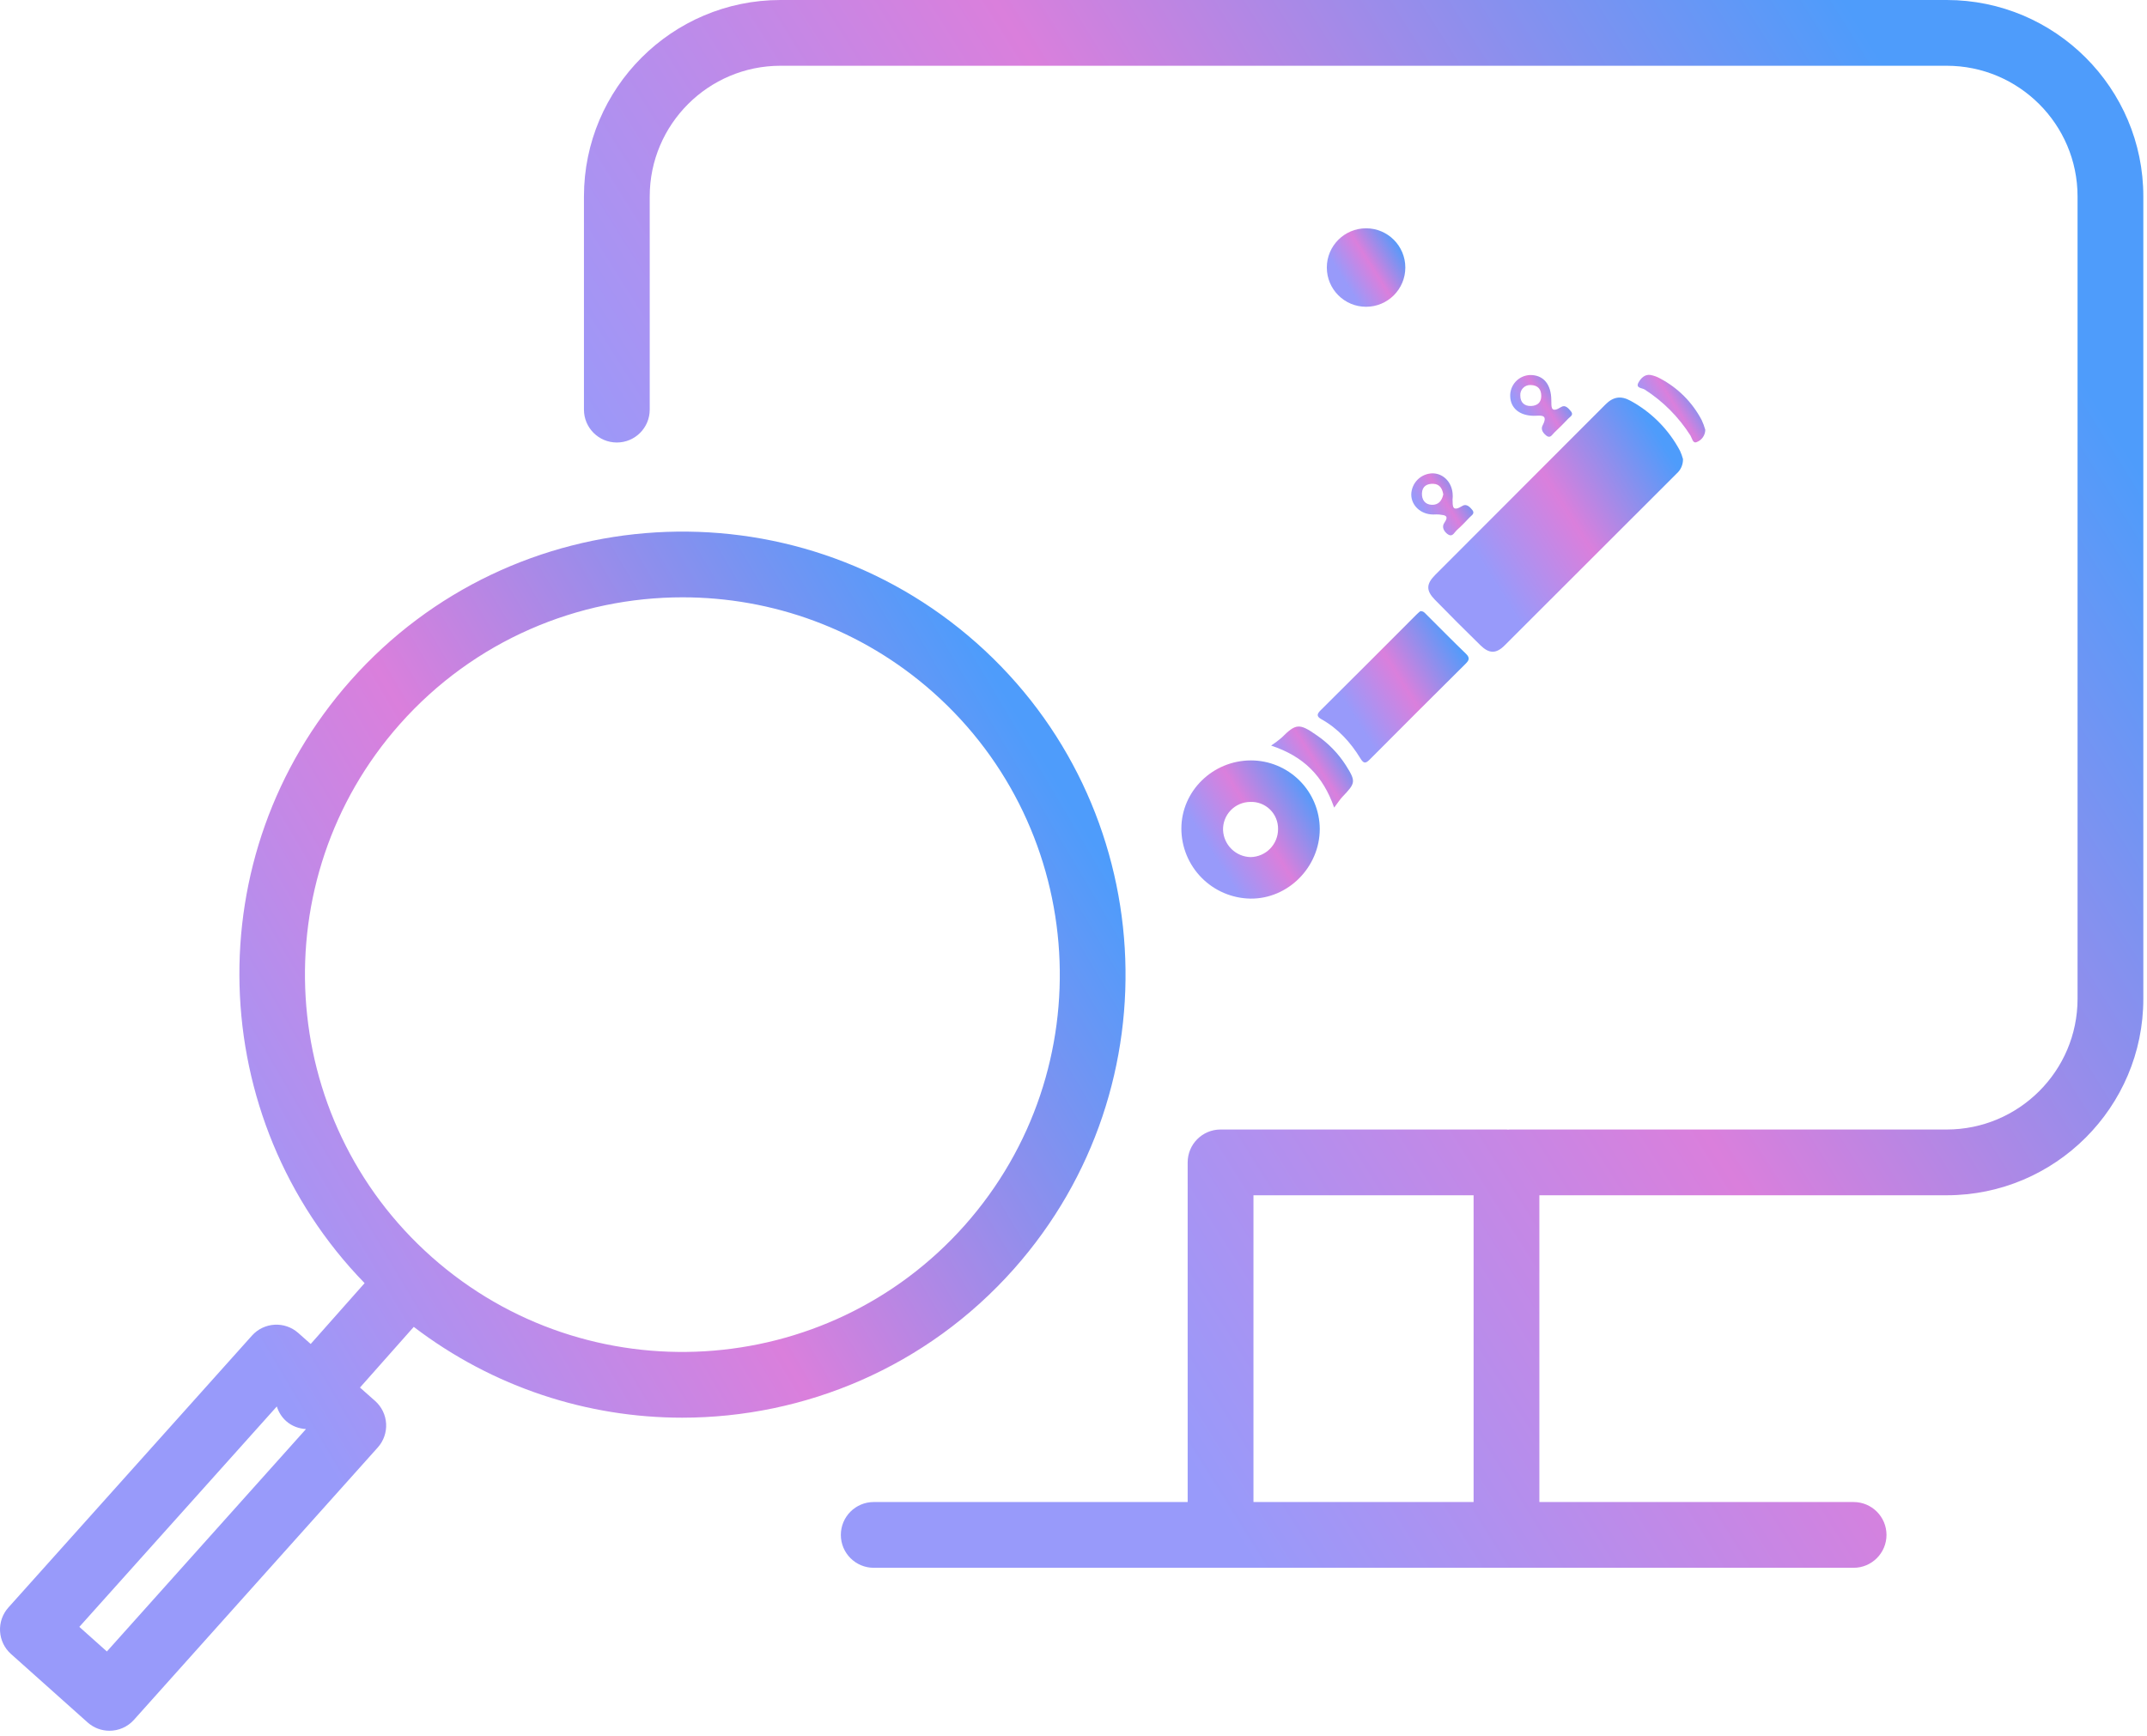 <svg width="418" height="338" viewBox="0 0 418 338" fill="none" xmlns="http://www.w3.org/2000/svg">
<path d="M327.662 89.4C327.674 89.934 327.569 90.463 327.355 90.952C327.141 91.441 326.823 91.876 326.423 92.23C315.258 103.397 304.09 114.558 292.917 125.713C291.277 127.343 289.912 127.312 288.237 125.677C285.243 122.752 282.281 119.788 279.35 116.785C277.63 115.016 277.643 113.745 279.426 111.953C290.468 100.876 301.521 89.809 312.586 78.752C314.073 77.262 315.582 77.023 317.423 78.038C321.525 80.264 324.88 83.649 327.069 87.77C327.313 88.296 327.511 88.841 327.662 89.4Z" fill="url(#paint0_linear_26_353)"/>
<path d="M276.524 119.022C277.18 118.995 277.422 119.408 277.741 119.709C280.283 122.233 282.789 124.797 285.376 127.285C286.162 128.044 286.099 128.515 285.353 129.252C279.093 135.464 272.86 141.691 266.653 147.934C265.85 148.742 265.463 148.693 264.857 147.696C262.94 144.552 260.483 141.858 257.223 140.039C256.298 139.522 256.383 139.051 257.088 138.35C263.333 132.141 269.565 125.917 275.783 119.677C276.03 119.412 276.327 119.192 276.524 119.022Z" fill="url(#paint1_linear_26_353)"/>
<path d="M247.479 145.203C248.195 144.723 248.884 144.201 249.54 143.641C252.302 140.874 252.984 140.838 256.312 143.165C258.597 144.718 260.542 146.719 262.029 149.048C264.005 152.191 263.937 152.483 261.378 155.151C260.866 155.685 260.479 156.327 259.747 157.279C257.592 151.109 253.802 147.292 247.479 145.203Z" fill="url(#paint2_linear_26_353)"/>
<path d="M332 83.688C331.997 84.213 331.835 84.725 331.535 85.155C331.235 85.586 330.811 85.915 330.32 86.1C329.557 86.405 329.422 85.323 329.112 84.815C326.828 81.216 323.786 78.158 320.198 75.856C319.708 75.542 318.37 75.609 319.008 74.482C319.457 73.683 320.202 72.852 321.33 73.022C321.989 73.143 322.624 73.374 323.207 73.705C326.657 75.52 329.475 78.339 331.29 81.789C331.577 82.402 331.814 83.037 332 83.688Z" fill="url(#paint3_linear_26_353)"/>
<path fill-rule="evenodd" clip-rule="evenodd" d="M252.994 151.996C250.484 149.496 247.087 148.091 243.544 148.086C236.103 148.1 230.027 154.046 230 161.339C229.999 164.923 231.407 168.363 233.92 170.919C236.433 173.474 239.849 174.94 243.432 175C250.761 175.099 256.945 168.874 256.945 161.429C256.925 157.886 255.505 154.495 252.994 151.996ZM245.471 156.504C244.805 156.251 244.094 156.137 243.382 156.17C242.673 156.179 241.973 156.329 241.323 156.612C240.673 156.895 240.085 157.304 239.595 157.816C239.105 158.328 238.721 158.933 238.467 159.595C238.213 160.257 238.093 160.963 238.115 161.671C238.18 163.061 238.769 164.374 239.763 165.347C240.756 166.32 242.082 166.881 243.472 166.916C244.9 166.894 246.263 166.311 247.264 165.292C248.266 164.274 248.827 162.902 248.825 161.474C248.839 160.761 248.707 160.054 248.437 159.395C248.167 158.735 247.764 158.139 247.254 157.642C246.744 157.144 246.137 156.757 245.471 156.504Z" fill="url(#paint4_linear_26_353)"/>
<path fill-rule="evenodd" clip-rule="evenodd" d="M302.036 78.451C302.035 78.295 302.034 78.142 302.024 78.003C302.024 74.774 300.448 73.004 297.875 73.036C296.817 73.076 295.818 73.532 295.096 74.307C294.374 75.081 293.988 76.109 294.022 77.167C294.08 79.507 295.872 80.949 298.607 80.976C298.772 80.978 298.953 80.969 299.137 80.96C300.2 80.907 301.38 80.85 300.331 82.844C299.927 83.612 300.399 84.303 301.014 84.806C301.665 85.338 302.015 84.923 302.352 84.525C302.446 84.414 302.538 84.305 302.635 84.218C303.56 83.351 304.458 82.449 305.329 81.523C305.402 81.447 305.49 81.372 305.579 81.297C305.938 80.992 306.321 80.667 305.828 80.077C305.338 79.494 304.723 78.775 303.951 79.26C302.05 80.459 302.043 79.397 302.036 78.451ZM300.066 77.114C300.066 75.856 299.469 75.003 297.969 74.981C297.697 74.97 297.425 75.019 297.173 75.122C296.92 75.225 296.693 75.381 296.505 75.579C296.318 75.777 296.175 76.013 296.086 76.27C295.997 76.528 295.964 76.802 295.989 77.073C295.998 78.344 296.766 79.126 298.113 79.063C299.321 79.004 300.066 78.371 300.066 77.114Z" fill="url(#paint5_linear_26_353)"/>
<path fill-rule="evenodd" clip-rule="evenodd" d="M282.811 97.715C282.808 97.555 282.806 97.398 282.794 97.255C282.801 97.159 282.808 97.078 282.814 97.007C282.834 96.779 282.843 96.663 282.83 96.55C282.825 94.107 281.15 92.225 278.95 92.18C277.854 92.184 276.803 92.615 276.02 93.381C275.238 94.148 274.786 95.19 274.76 96.285C274.755 98.463 276.628 100.197 279.044 100.197C279.416 100.174 279.79 100.174 280.162 100.197C280.253 100.209 280.345 100.22 280.436 100.23C281.318 100.333 282.163 100.432 281.191 101.831C280.67 102.586 281.056 103.421 281.788 103.987C282.546 104.563 282.921 104.088 283.277 103.637C283.378 103.508 283.478 103.381 283.584 103.282C284.473 102.491 285.304 101.625 286.122 100.758C286.191 100.684 286.273 100.612 286.357 100.538C286.715 100.223 287.1 99.885 286.634 99.298C286.153 98.688 285.461 98.063 284.734 98.513C282.845 99.699 282.827 98.659 282.811 97.715ZM278.748 98.31C280.059 98.36 280.719 97.52 280.993 96.29C280.813 95.189 280.333 94.287 279.084 94.224C277.836 94.161 276.893 94.686 276.839 96.065C276.794 97.318 277.436 98.261 278.748 98.31Z" fill="url(#paint6_linear_26_353)"/>
<path d="M378.995 0H151.958C130.858 0 113.689 17.16 113.689 38.251V79.773C113.689 83.311 116.554 86.176 120.092 86.176C123.631 86.176 126.495 83.311 126.495 79.773V38.251C126.495 24.22 137.918 12.806 151.958 12.806H378.995C393.047 12.806 404.479 24.22 404.479 38.251V194.523C404.479 208.554 393.047 219.968 378.995 219.968H293.925C293.818 219.968 293.716 219.994 293.609 219.998C293.502 219.994 293.404 219.968 293.293 219.968H237.63C234.095 219.968 231.227 222.837 231.227 226.371V292.514H170.108C166.57 292.514 163.705 295.383 163.705 298.917C163.705 302.451 166.57 305.32 170.108 305.32H237.634H293.297H360.879C364.413 305.32 367.282 302.451 367.282 298.917C367.282 295.383 364.413 292.514 360.879 292.514H299.7V232.774H378.995C400.108 232.774 417.285 215.614 417.285 194.523V38.251C417.285 17.16 400.108 0 378.995 0ZM244.037 292.514V232.774H286.894V292.514H244.037Z" fill="url(#paint7_linear_26_353)"/>
<path d="M132.809 276.088C156.653 276.088 180.4 266.287 197.427 247.091C229.011 211.469 225.741 156.8 190.132 125.221C154.515 93.65 99.85 96.924 68.271 132.516C38.13 166.516 39.816 217.821 70.986 249.887L60.489 261.733L58.064 259.585C55.422 257.246 51.397 257.485 49.053 260.106L1.633 313.059C0.497 314.327 -0.088 315.991 0.011 317.686C0.105 319.381 0.869 320.977 2.136 322.104L17.047 335.427C18.268 336.519 19.792 337.057 21.311 337.057C23.07 337.057 24.82 336.336 26.084 334.923L73.551 281.885C74.686 280.617 75.271 278.948 75.173 277.245C75.075 275.546 74.298 273.954 73.026 272.823L70.085 270.219L80.556 258.403C96.03 270.219 114.436 276.088 132.809 276.088ZM20.808 321.618L15.446 316.828L53.894 273.903C54.231 274.97 54.829 275.973 55.729 276.767C56.839 277.749 58.201 278.218 59.575 278.304L20.808 321.618ZM77.854 141.015C92.359 124.666 112.575 116.325 132.89 116.325C150.242 116.325 167.662 122.416 181.638 134.8C211.962 161.692 214.75 208.255 187.849 238.592C160.956 268.912 114.389 271.7 84.061 244.799C53.745 217.911 50.961 171.352 77.854 141.015Z" fill="url(#paint8_linear_26_353)"/>
<path d="M265.961 59.744C270.181 59.744 273.602 56.323 273.602 52.103C273.602 47.883 270.181 44.462 265.961 44.462C261.741 44.462 258.32 47.883 258.32 52.103C258.32 56.323 261.741 59.744 265.961 59.744Z" fill="url(#paint9_linear_26_353)"/>
<defs>
<linearGradient id="paint0_linear_26_353" x1="326.01" y1="69.866" x2="264.162" y2="108.953" gradientUnits="userSpaceOnUse">
<stop offset="0.146" stop-color="#4E9CFB"/>
<stop offset="0.458" stop-color="#DA7FDC"/>
<stop offset="0.724" stop-color="#989AFA"/>
</linearGradient>
<linearGradient id="paint1_linear_26_353" x1="284.959" y1="114.521" x2="248.202" y2="137.646" gradientUnits="userSpaceOnUse">
<stop offset="0.146" stop-color="#4E9CFB"/>
<stop offset="0.458" stop-color="#DA7FDC"/>
<stop offset="0.724" stop-color="#989AFA"/>
</linearGradient>
<linearGradient id="paint2_linear_26_353" x1="262.884" y1="139.077" x2="243.091" y2="151.678" gradientUnits="userSpaceOnUse">
<stop offset="0.146" stop-color="#4E9CFB"/>
<stop offset="0.458" stop-color="#DA7FDC"/>
<stop offset="0.724" stop-color="#989AFA"/>
</linearGradient>
<linearGradient id="paint3_linear_26_353" x1="331.561" y1="70.992" x2="315.135" y2="81.36" gradientUnits="userSpaceOnUse">
<stop offset="0.146" stop-color="#4E9CFB"/>
<stop offset="0.458" stop-color="#DA7FDC"/>
<stop offset="0.724" stop-color="#989AFA"/>
</linearGradient>
<linearGradient id="paint4_linear_26_353" x1="256.047" y1="143.978" x2="222.427" y2="165.21" gradientUnits="userSpaceOnUse">
<stop offset="0.146" stop-color="#4E9CFB"/>
<stop offset="0.458" stop-color="#DA7FDC"/>
<stop offset="0.724" stop-color="#989AFA"/>
</linearGradient>
<linearGradient id="paint5_linear_26_353" x1="305.661" y1="71.2" x2="290.639" y2="80.692" gradientUnits="userSpaceOnUse">
<stop offset="0.146" stop-color="#4E9CFB"/>
<stop offset="0.458" stop-color="#DA7FDC"/>
<stop offset="0.724" stop-color="#989AFA"/>
</linearGradient>
<linearGradient id="paint6_linear_26_353" x1="286.446" y1="90.338" x2="271.364" y2="99.865" gradientUnits="userSpaceOnUse">
<stop offset="0.146" stop-color="#4E9CFB"/>
<stop offset="0.458" stop-color="#DA7FDC"/>
<stop offset="0.724" stop-color="#989AFA"/>
</linearGradient>
<linearGradient id="paint7_linear_26_353" x1="407.165" y1="-46.608" x2="26.897" y2="191.92" gradientUnits="userSpaceOnUse">
<stop offset="0.146" stop-color="#4E9CFB"/>
<stop offset="0.458" stop-color="#DA7FDC"/>
<stop offset="0.724" stop-color="#989AFA"/>
</linearGradient>
<linearGradient id="paint8_linear_26_353" x1="211.828" y1="67.878" x2="-71.401" y2="235.53" gradientUnits="userSpaceOnUse">
<stop offset="0.146" stop-color="#4E9CFB"/>
<stop offset="0.458" stop-color="#DA7FDC"/>
<stop offset="0.724" stop-color="#989AFA"/>
</linearGradient>
<linearGradient id="paint9_linear_26_353" x1="273.093" y1="42.13" x2="254.013" y2="54.166" gradientUnits="userSpaceOnUse">
<stop offset="0.146" stop-color="#4E9CFB"/>
<stop offset="0.458" stop-color="#DA7FDC"/>
<stop offset="0.724" stop-color="#989AFA"/>
</linearGradient>
</defs>
</svg>
